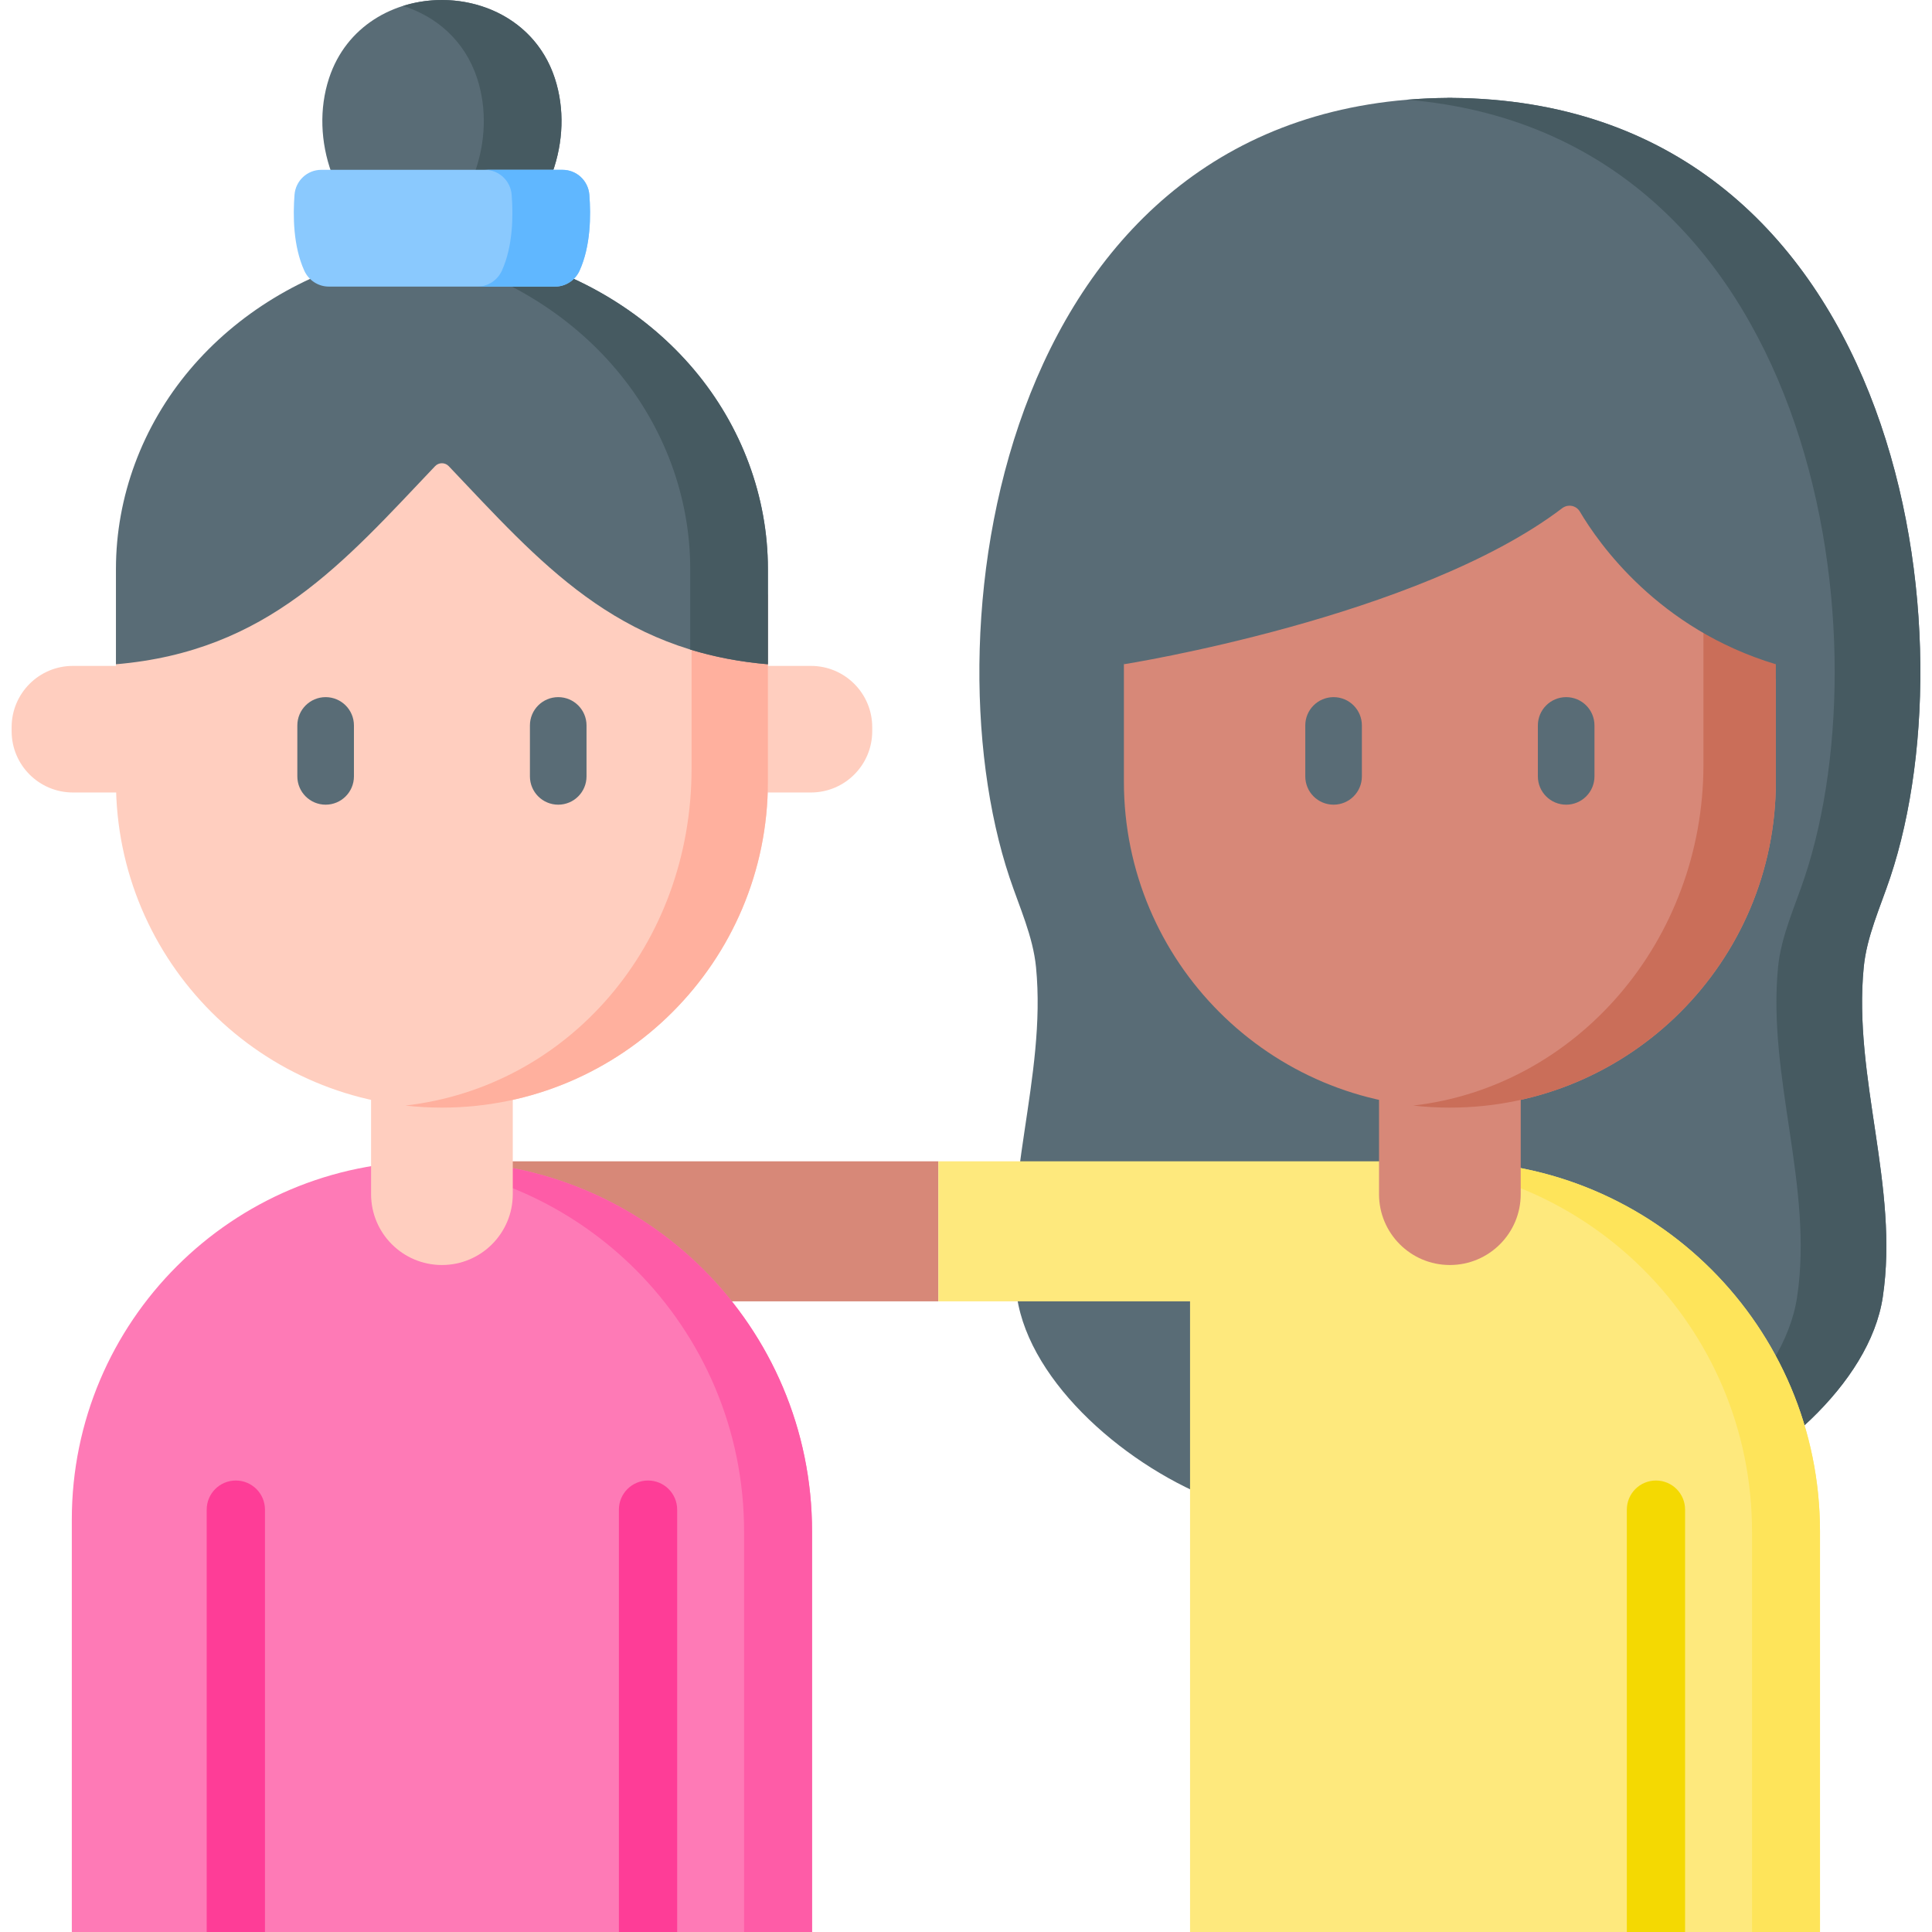 <?xml version="1.0" encoding="UTF-8"?>
<svg xmlns="http://www.w3.org/2000/svg" onmouseup="{ if(window.parent.document.onmouseup) window.parent.document.onmouseup(arguments[0]);}" width="512" viewBox="0 0 512 512" height="512" enable-background="new 0 0 512 512" id="Capa_1"><g><path data-cppathid="10000" fill="#ffcebf" d="m200.902 210.016h14.007c8.969 0 16.24-7.271 16.24-16.24v-1.066c0-8.969-7.271-16.24-16.24-16.24h-14.007z"/><path data-cppathid="10001" fill="#596c76" d="m500.922 232.566c22.589-67.584 1.352-205.716-116.115-206.621v-.021c-.194 0-.382.01-.575.011-.194-.001-.381-.011-.575-.011v.021c-117.467.906-138.704 139.037-116.115 206.621 2.629 7.866 6.217 15.592 7.015 23.747 2.858 29.214-9.43 58.223-5.041 87.438 3.453 22.986 29.518 45.36 53.675 54.244 19.074 7.015 40.277 8.682 61.041 8.274 20.764.409 41.967-1.259 61.041-8.274 24.157-8.884 50.222-31.259 53.675-54.244 4.389-29.215-7.899-58.224-5.041-87.438.798-8.155 4.386-15.881 7.015-23.747z"/><path data-cppathid="10002" fill="#465a61" d="m493.909 256.318c-2.862 29.203 9.429 58.222 5.044 87.435-3.459 22.986-29.522 45.354-53.682 54.238-19.074 7.02-40.28 8.688-61.042 8.276-3.768.072-7.556.082-11.344 0 17.057-.371 34.082-2.532 49.688-8.276 24.159-8.884 50.223-31.252 53.672-54.238 4.395-29.214-7.895-58.232-5.044-87.435.803-8.163 4.395-15.883 7.02-23.748 21.874-65.468 2.635-197.115-105.336-206.143 3.489-.288 7.082-.453 10.767-.484v-.02c.196 0 .381.01.577.01s.381-.01.576-.01v.02c117.472.906 138.708 139.038 116.114 206.627-2.625 7.865-6.217 15.585-7.01 23.748z"/><path data-cppathid="10003" fill="#596c76" d="m147.033 20.74c-9.048-27.609-50.76-27.698-59.836.001-5.303 16.183 1.639 35.539 16.017 44.664h27.801c14.38-9.125 21.322-28.481 16.018-44.665z"/><path data-cppathid="10004" fill="#465a61" d="m131.013 65.4h-20.588c14.38-9.12 21.318-28.472 16.017-44.665-3.284-10.016-10.87-16.408-19.63-19.167 15.399-4.848 34.453 1.565 40.218 19.167 5.302 16.193-1.636 35.545-16.017 44.665z"/><path data-cppathid="10005" fill="#d78878" d="m122.518 307.76h126.161v37.107h-126.161z"/><path data-cppathid="10006" fill="#fe7ab6" d="m215.2 405.84v106.16h-196.17v-109.27c0-52.45 42.52-94.97 94.97-94.97h3.11c27.09 0 51.61 10.98 69.36 28.72 17.75 17.76 28.73 42.28 28.73 69.36z"/><path data-cppathid="10007" fill="#fe5ca7" d="m215.2 405.84v106.16h-18.01v-106.16c0-27.08-10.99-51.6-28.73-69.36-15.76-15.75-36.86-26.17-60.35-28.31 2.96-.28 5.97-.41 9-.41 27.09 0 51.61 10.98 69.36 28.72 17.75 17.76 28.73 42.28 28.73 69.36z"/><path data-cppathid="10008" fill="#ffcebf" d="m135.891 316.466v-29.857h-37.552v29.857c0 10.37 8.406 18.776 18.776 18.776 10.37 0 18.776-8.406 18.776-18.776z"/><g><g><path data-cppathid="10009" fill="#fe3d97" d="m70.218 400.071v111.924h-15.44v-111.924c0-4.262 3.448-7.72 7.72-7.72 4.262 0 7.72 3.459 7.72 7.72z"/></g><g><path data-cppathid="10010" fill="#fe3d97" d="m179.456 400.071v111.924h-15.441v-111.924c0-4.262 3.459-7.72 7.72-7.72s7.721 3.459 7.721 7.72z"/></g></g><path data-cppathid="10011" fill="#ffcebf" d="m203.5 157.578v49.564c0 47.71-38.675 86.385-86.385 86.385s-86.385-38.675-86.385-86.385v-56.397l6.037-14.626 82.416-18.149z"/><path data-cppathid="10012" fill="#ffb09e" d="m203.501 157.578v49.567c0 47.707-38.68 86.386-86.386 86.386-3.281 0-6.523-.184-9.706-.544 43.251-4.97 75.862-42.501 75.862-89.334v-46.076h20.23z"/><path data-cppathid="10013" fill="#ffcebf" d="m33.054 210.016h-13.732c-8.969 0-16.24-7.271-16.24-16.24v-1.066c0-8.969 7.271-16.24 16.24-16.24h13.731v33.546z"/><path data-cppathid="10014" fill="#596c76" d="m183.905 97.947c-12.456-14.765-30.07-25.526-49.642-30.203-5.743-1.372-11.471-1.97-17.148-1.899-5.677-.071-11.405.526-17.148 1.899-19.571 4.678-37.185 15.439-49.642 30.203-12.657 15.002-19.595 33.746-19.595 52.799v25.29c40.278-3.427 60.333-26.994 84.578-52.5.98-1.031 2.633-1.031 3.614 0 24.245 25.506 44.3 49.073 84.578 52.5 0 0 0-25.289 0-25.29 0-19.053-6.939-37.797-19.595-52.799z"/><path data-cppathid="10015" fill="#465a61" d="m203.502 150.746v25.292c-7.514-.638-14.329-1.987-20.588-3.901v-21.39c0-19.054-6.938-37.799-19.599-52.797-12.456-14.772-30.068-25.528-49.636-30.202-2.285-.546-4.57-.978-6.856-1.287 3.448-.463 6.876-.659 10.294-.618 5.672-.072 11.405.525 17.149 1.904 19.568 4.673 37.181 15.43 49.636 30.202 12.662 14.998 19.6 33.743 19.6 52.797z"/><path data-cppathid="10016" fill="#8ac9fe" d="m156.179 51.603c-.293-3.719-3.37-6.598-7.101-6.598h-63.926c-3.731 0-6.808 2.879-7.101 6.598-.437 5.556-.358 13.613 2.581 20.111 1.161 2.568 3.698 4.237 6.517 4.237h59.933c2.818 0 5.356-1.669 6.517-4.237 2.938-6.498 3.018-14.556 2.58-20.111z"/><path data-cppathid="10017" fill="#60b7ff" d="m153.598 71.71c-1.163 2.573-3.696 4.241-6.516 4.241h-20.588c2.82 0 5.353-1.668 6.516-4.241 2.944-6.495 3.016-14.555 2.584-20.104-.299-3.726-3.376-6.598-7.103-6.598h20.588c3.726 0 6.804 2.872 7.103 6.598.432 5.549.36 13.609-2.584 20.104z"/><g><g><path data-cppathid="10018" fill="#596c76" d="m86.297 213.249c-4.143 0-7.5-3.357-7.5-7.5v-13.5c0-4.143 3.357-7.5 7.5-7.5s7.5 3.357 7.5 7.5v13.5c0 4.143-3.358 7.5-7.5 7.5z"/></g><g><path data-cppathid="10019" fill="#596c76" d="m147.935 213.249c-4.143 0-7.5-3.357-7.5-7.5v-13.5c0-4.143 3.357-7.5 7.5-7.5s7.5 3.357 7.5 7.5v13.5c0 4.143-3.358 7.5-7.5 7.5z"/></g></g><path data-cppathid="10020" fill="#fee97d" d="m315.374 511.997h166.941v-106.152c0-54.17-43.914-98.084-98.084-98.084h-135.552v37.107h66.695z"/><path data-cppathid="10021" fill="#fee45a" d="m482.317 405.843v106.157h-18.016v-106.157c0-27.086-10.98-51.606-28.726-69.36-15.764-15.755-36.86-26.177-60.352-28.311 2.964-.279 5.972-.414 9.008-.414 27.086 0 51.606 10.98 69.36 28.726 17.746 17.753 28.726 42.273 28.726 69.359z"/><path data-cppathid="10022" fill="#d78878" d="m403.008 316.466v-29.857h-37.553v29.857c0 10.37 8.406 18.776 18.776 18.776 10.37 0 18.777-8.406 18.777-18.776z"/><g><g><path data-cppathid="10023" fill="#f4d902" d="m446.568 400.071v111.924h-15.441v-111.924c0-4.262 3.459-7.72 7.72-7.72 4.273 0 7.721 3.459 7.721 7.72z"/></g></g><path data-cppathid="10024" fill="#d78878" d="m470.616 179.97v27.172c0 47.71-38.675 86.385-86.385 86.385s-86.385-38.675-86.385-86.385v-31.107l4.264-12.885 1.962-12.405 112.173-20.915z"/><path data-cppathid="10025" fill="#ca6e59" d="m470.618 175.726v31.419c0 47.707-38.68 86.386-86.386 86.386-3.281 0-6.523-.184-9.706-.544 43.251-4.97 76.903-43.543 76.903-90.376v-35.376z"/><path data-cppathid="10026" fill="#596c76" d="m470.616 176.035s0-25.289 0-25.29c0-19.053-6.938-37.796-19.595-52.799-12.456-14.765-30.07-25.526-49.642-30.203-5.742-1.372-11.471-1.97-17.148-1.899-5.677-.071-11.405.526-17.148 1.899-19.571 4.678-37.185 15.439-49.642 30.203-12.657 15.002-19.595 33.746-19.595 52.799v25.29s77.914-12.291 116.152-41.355c1.526-1.16 3.712-.751 4.685.9 4.97 8.43 20.823 31.117 51.933 40.455z"/><g><g><path data-cppathid="10027" fill="#596c76" d="m353.413 213.249c-4.143 0-7.5-3.357-7.5-7.5v-13.5c0-4.143 3.357-7.5 7.5-7.5s7.5 3.357 7.5 7.5v13.5c0 4.143-3.357 7.5-7.5 7.5z"/></g><g><path data-cppathid="10028" fill="#596c76" d="m415.051 213.249c-4.143 0-7.5-3.357-7.5-7.5v-13.5c0-4.143 3.357-7.5 7.5-7.5s7.5 3.357 7.5 7.5v13.5c0 4.143-3.358 7.5-7.5 7.5z"/></g></g></g></svg>